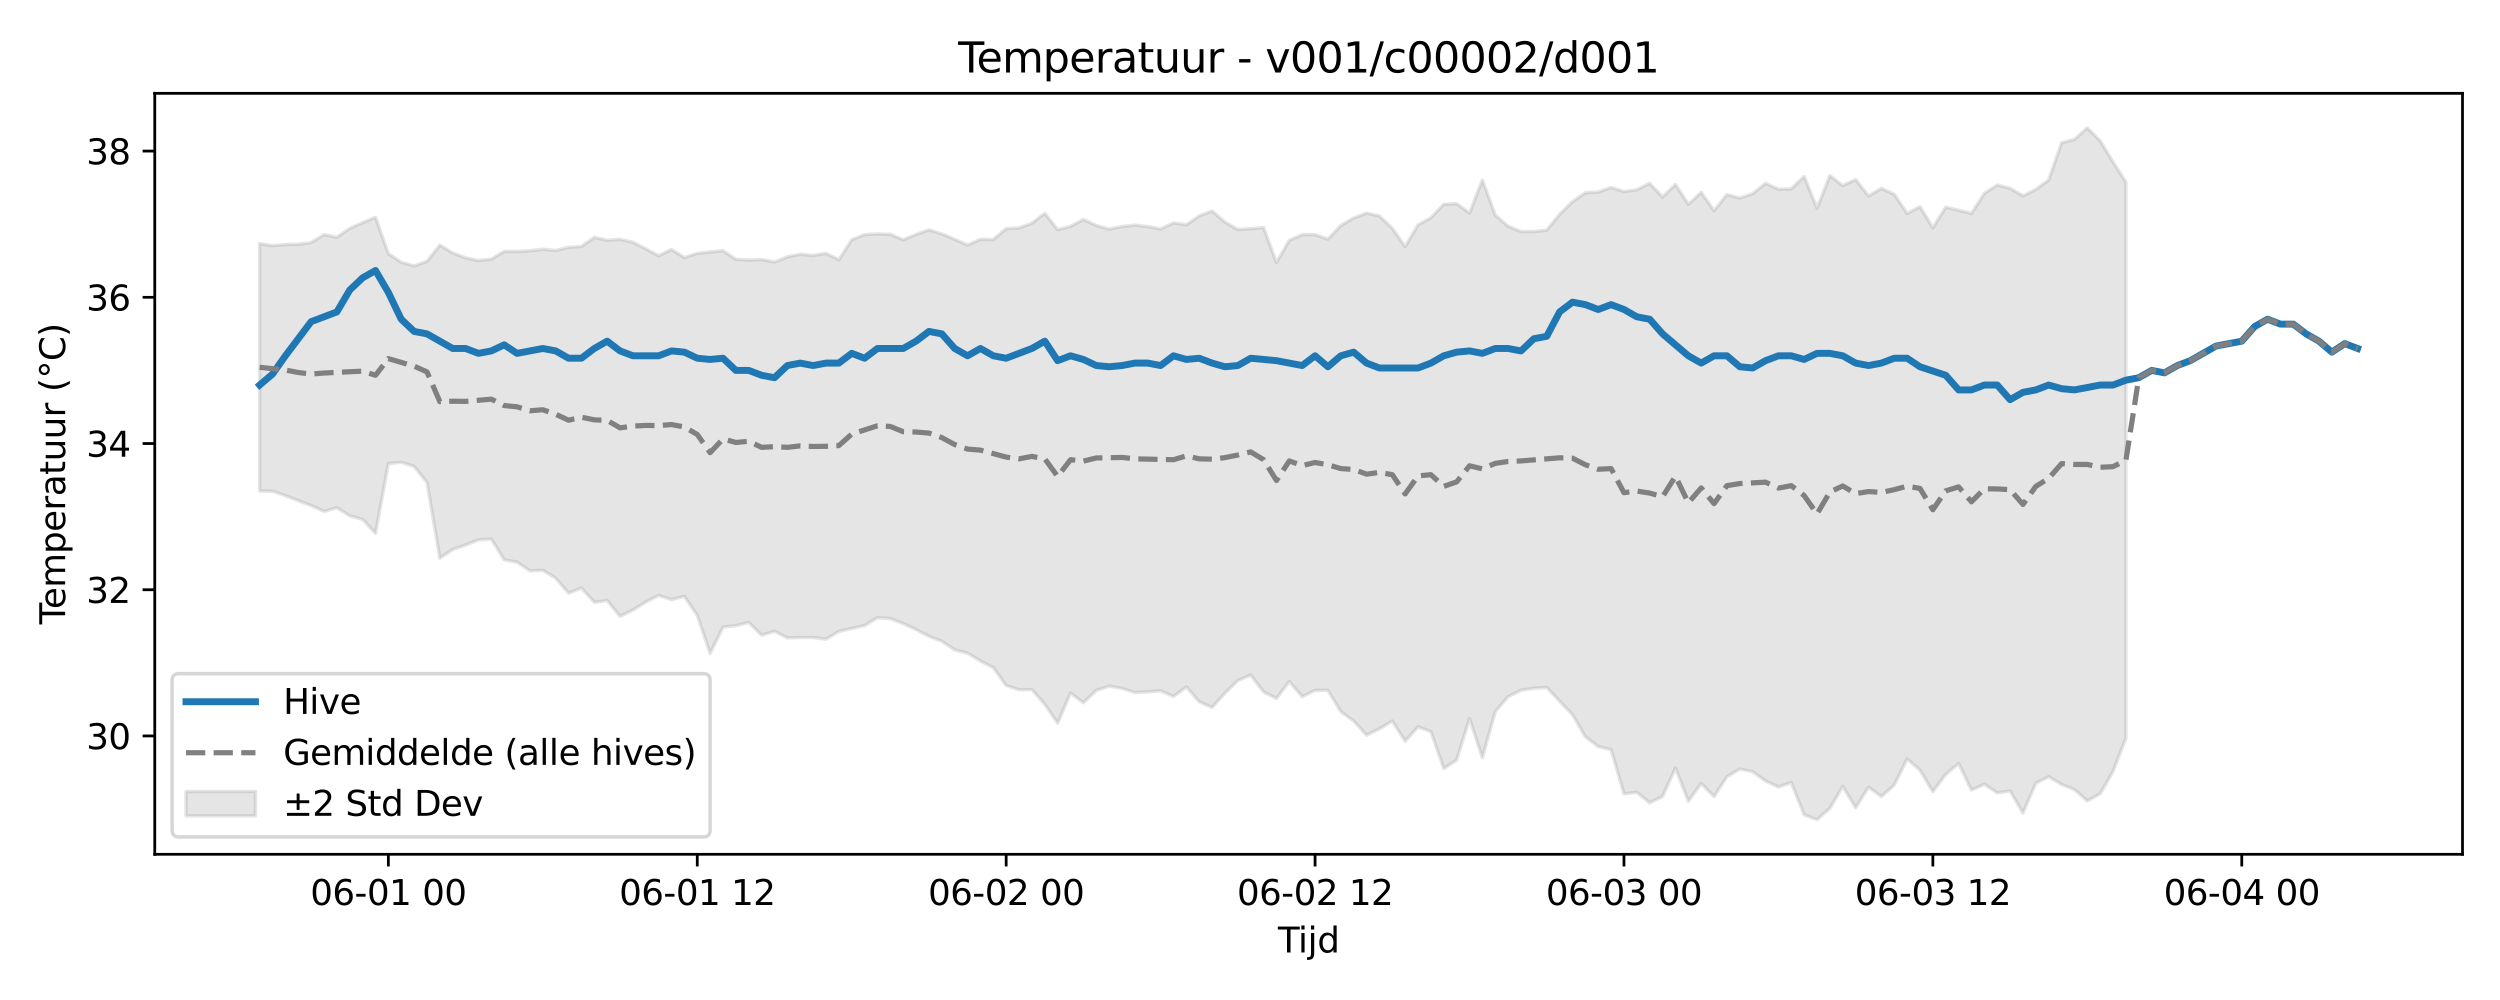 <?xml version="1.0" encoding="utf-8" standalone="no"?>
<!DOCTYPE svg PUBLIC "-//W3C//DTD SVG 1.1//EN"
  "http://www.w3.org/Graphics/SVG/1.1/DTD/svg11.dtd">
<svg xmlns:xlink="http://www.w3.org/1999/xlink" width="720pt" height="288pt" viewBox="0 0 720 288" xmlns="http://www.w3.org/2000/svg" version="1.1">
 <defs>
  <style type="text/css">*{stroke-linejoin: round; stroke-linecap: butt}</style>
 </defs>
 <g id="figure_1">
  <g id="patch_1">
   <path d="M 0 288 
L 720 288 
L 720 0 
L 0 0 
z
" style="fill: #ffffff"/>
  </g>
  <g id="axes_1">
   <g id="patch_2">
    <path d="M 44.57 246.04 
L 709.2 246.04 
L 709.2 26.88 
L 44.57 26.88 
z
" style="fill: #ffffff"/>
   </g>
   <g id="FillBetweenPolyCollection_1">
    <defs>
     <path id="m79455adf08" d="M 74.78 -217.861 
L 74.78 -146.586 
L 78.487 -146.506 
L 82.194 -145.256 
L 85.901 -143.791 
L 89.608 -142.393 
L 93.314 -140.693 
L 97.021 -141.765 
L 100.728 -139.427 
L 104.435 -138.385 
L 108.142 -134.418 
L 111.848 -154.485 
L 115.555 -154.844 
L 119.262 -153.688 
L 122.969 -149.052 
L 126.676 -127.235 
L 130.383 -129.736 
L 134.089 -131.037 
L 137.796 -132.525 
L 141.503 -132.724 
L 145.21 -126.791 
L 148.917 -126.09 
L 152.623 -123.597 
L 156.33 -123.759 
L 160.037 -121.509 
L 163.744 -117.191 
L 167.451 -118.647 
L 171.157 -114.539 
L 174.864 -115.049 
L 178.571 -110.493 
L 182.278 -112.307 
L 185.985 -114.617 
L 189.691 -116.52 
L 193.398 -115.302 
L 197.105 -116.248 
L 200.812 -110.716 
L 204.519 -99.837 
L 208.225 -107.392 
L 211.932 -107.809 
L 215.639 -108.741 
L 219.346 -105.06 
L 223.053 -106.185 
L 226.759 -104.305 
L 230.466 -104.393 
L 234.173 -104.398 
L 237.88 -103.907 
L 241.587 -106.137 
L 245.293 -107.022 
L 249 -107.837 
L 252.707 -110.118 
L 256.414 -109.844 
L 260.121 -108.421 
L 263.827 -106.685 
L 267.534 -104.74 
L 271.241 -103.312 
L 274.948 -100.838 
L 278.655 -99.898 
L 282.361 -97.635 
L 286.068 -95.716 
L 289.775 -90.567 
L 293.482 -89.352 
L 297.189 -89.395 
L 300.896 -85.158 
L 304.602 -79.732 
L 308.309 -88.399 
L 312.016 -85.613 
L 315.723 -89.138 
L 319.43 -90.386 
L 323.136 -89.753 
L 326.843 -88.537 
L 330.55 -88.749 
L 334.257 -89.056 
L 337.964 -87.4 
L 341.67 -90.158 
L 345.377 -85.887 
L 349.084 -84.267 
L 352.791 -88.381 
L 356.498 -92.003 
L 360.204 -93.577 
L 363.911 -88.734 
L 367.618 -86.862 
L 371.325 -91.732 
L 375.032 -87.363 
L 378.738 -89.165 
L 382.445 -89.182 
L 386.152 -83.042 
L 389.859 -80.37 
L 393.566 -76.275 
L 397.272 -78.091 
L 400.979 -80.353 
L 404.686 -74.547 
L 408.393 -78.642 
L 412.1 -77.302 
L 415.806 -66.663 
L 419.513 -69.091 
L 423.22 -81.058 
L 426.927 -69.771 
L 430.634 -83.039 
L 434.34 -87.362 
L 438.047 -89.193 
L 441.754 -89.796 
L 445.461 -89.992 
L 449.168 -86.048 
L 452.874 -82.191 
L 456.581 -75.816 
L 460.288 -73.009 
L 463.995 -72.095 
L 467.702 -59.394 
L 471.409 -59.806 
L 475.115 -56.794 
L 478.822 -58.639 
L 482.529 -66.797 
L 486.236 -57.231 
L 489.943 -62.355 
L 493.649 -58.584 
L 497.356 -64.3 
L 501.063 -66.512 
L 504.77 -65.752 
L 508.477 -63.07 
L 512.183 -61.364 
L 515.89 -62.637 
L 519.597 -53.349 
L 523.304 -51.922 
L 527.011 -55.239 
L 530.717 -61.52 
L 534.424 -55.369 
L 538.131 -61.302 
L 541.838 -58.61 
L 545.545 -61.911 
L 549.251 -69.432 
L 552.958 -66.198 
L 556.665 -59.991 
L 560.372 -64.947 
L 564.079 -68.114 
L 567.785 -60.443 
L 571.492 -62.145 
L 575.199 -59.657 
L 578.906 -60.19 
L 582.613 -53.849 
L 586.319 -62.432 
L 590.026 -64.313 
L 593.733 -62.079 
L 597.44 -60.629 
L 601.147 -57.326 
L 604.853 -59.413 
L 608.56 -65.836 
L 612.267 -75.421 
L 612.267 -235.52 
L 612.267 -235.52 
L 608.56 -241.361 
L 604.853 -247.433 
L 601.147 -251.158 
L 597.44 -247.855 
L 593.733 -246.872 
L 590.026 -236.166 
L 586.319 -233.436 
L 582.613 -231.59 
L 578.906 -233.772 
L 575.199 -234.706 
L 571.492 -232.319 
L 567.785 -226.517 
L 564.079 -227.452 
L 560.372 -228.314 
L 556.665 -222.407 
L 552.958 -228.466 
L 549.251 -226.535 
L 545.545 -232.051 
L 541.838 -233.748 
L 538.131 -231.558 
L 534.424 -236.287 
L 530.717 -234.548 
L 527.011 -237.42 
L 523.304 -228.02 
L 519.597 -237.204 
L 515.89 -233.632 
L 512.183 -233.5 
L 508.477 -235.204 
L 504.77 -232.221 
L 501.063 -230.959 
L 497.356 -231.968 
L 493.649 -227.323 
L 489.943 -232.609 
L 486.236 -229.145 
L 482.529 -234.886 
L 478.822 -231.246 
L 475.115 -235.196 
L 471.409 -233.354 
L 467.702 -232.83 
L 463.995 -233.999 
L 460.288 -232.684 
L 456.581 -232.484 
L 452.874 -229.919 
L 449.168 -226.262 
L 445.461 -221.717 
L 441.754 -221.311 
L 438.047 -221.313 
L 434.34 -222.843 
L 430.634 -226.063 
L 426.927 -236.162 
L 423.22 -226.64 
L 419.513 -229.333 
L 415.806 -229.187 
L 412.1 -225.283 
L 408.393 -223.241 
L 404.686 -216.975 
L 400.979 -222.232 
L 397.272 -225.797 
L 393.566 -226.611 
L 389.859 -225.222 
L 386.152 -223.052 
L 382.445 -219.118 
L 378.738 -220.438 
L 375.032 -220.436 
L 371.325 -218.774 
L 367.618 -212.38 
L 363.911 -222.473 
L 360.204 -222.142 
L 356.498 -221.911 
L 352.791 -224.029 
L 349.084 -227.241 
L 345.377 -225.822 
L 341.67 -223.256 
L 337.964 -223.808 
L 334.257 -222.051 
L 330.55 -222.759 
L 326.843 -223.172 
L 323.136 -222.758 
L 319.43 -222.024 
L 315.723 -223.072 
L 312.016 -224.793 
L 308.309 -222.809 
L 304.602 -221.85 
L 300.896 -226.551 
L 297.189 -223.717 
L 293.482 -222.357 
L 289.775 -222.144 
L 286.068 -219.001 
L 282.361 -219.087 
L 278.655 -217.426 
L 274.948 -219.092 
L 271.241 -220.629 
L 267.534 -221.808 
L 263.827 -220.465 
L 260.121 -218.929 
L 256.414 -220.514 
L 252.707 -220.641 
L 249 -220.416 
L 245.293 -218.924 
L 241.587 -213.192 
L 237.88 -215.02 
L 234.173 -214.43 
L 230.466 -214.785 
L 226.759 -214.022 
L 223.053 -212.542 
L 219.346 -213.267 
L 215.639 -213.095 
L 211.932 -213.324 
L 208.225 -215.797 
L 204.519 -215.431 
L 200.812 -215.03 
L 197.105 -213.809 
L 193.398 -216.159 
L 189.691 -214.339 
L 185.985 -216.342 
L 182.278 -218.252 
L 178.571 -219.063 
L 174.864 -218.818 
L 171.157 -219.629 
L 167.451 -217.025 
L 163.744 -216.776 
L 160.037 -215.867 
L 156.33 -216.224 
L 152.623 -215.784 
L 148.917 -215.598 
L 145.21 -215.599 
L 141.503 -213.376 
L 137.796 -212.973 
L 134.089 -213.759 
L 130.383 -215.16 
L 126.676 -217.394 
L 122.969 -212.749 
L 119.262 -211.412 
L 115.555 -212.478 
L 111.848 -214.943 
L 108.142 -225.417 
L 104.435 -223.857 
L 100.728 -222.213 
L 97.021 -219.674 
L 93.314 -220.446 
L 89.608 -218.145 
L 85.901 -217.649 
L 82.194 -217.587 
L 78.487 -217.24 
L 74.78 -217.861 
z
" style="stroke: #808080; stroke-opacity: 0.2"/>
    </defs>
    <g clip-path="url(#pffbf0f9eb1)">
     <use xlink:href="#m79455adf08" x="0" y="288" style="fill: #808080; fill-opacity: 0.2; stroke: #808080; stroke-opacity: 0.2"/>
    </g>
   </g>
   <g id="matplotlib.axis_1">
    <g id="xtick_1">
     <g id="line2d_1">
      <defs>
       <path id="m094082560d" d="M 0 0 
L 0 3.5 
" style="stroke: #000000; stroke-width: 0.8"/>
      </defs>
      <g>
       <use xlink:href="#m094082560d" x="111.848" y="246.04" style="stroke: #000000; stroke-width: 0.8"/>
      </g>
     </g>
     <g id="text_1">
      <!-- 06-01 00 -->
      <g transform="translate(89.368 260.638) scale(0.1 -0.1)">
       <defs>
        <path id="DejaVuSans-30" d="M 2034 4250 
Q 1547 4250 1301 3770 
Q 1056 3291 1056 2328 
Q 1056 1369 1301 889 
Q 1547 409 2034 409 
Q 2525 409 2770 889 
Q 3016 1369 3016 2328 
Q 3016 3291 2770 3770 
Q 2525 4250 2034 4250 
z
M 2034 4750 
Q 2819 4750 3233 4129 
Q 3647 3509 3647 2328 
Q 3647 1150 3233 529 
Q 2819 -91 2034 -91 
Q 1250 -91 836 529 
Q 422 1150 422 2328 
Q 422 3509 836 4129 
Q 1250 4750 2034 4750 
z
" transform="scale(0.016)"/>
        <path id="DejaVuSans-36" d="M 2113 2584 
Q 1688 2584 1439 2293 
Q 1191 2003 1191 1497 
Q 1191 994 1439 701 
Q 1688 409 2113 409 
Q 2538 409 2786 701 
Q 3034 994 3034 1497 
Q 3034 2003 2786 2293 
Q 2538 2584 2113 2584 
z
M 3366 4563 
L 3366 3988 
Q 3128 4100 2886 4159 
Q 2644 4219 2406 4219 
Q 1781 4219 1451 3797 
Q 1122 3375 1075 2522 
Q 1259 2794 1537 2939 
Q 1816 3084 2150 3084 
Q 2853 3084 3261 2657 
Q 3669 2231 3669 1497 
Q 3669 778 3244 343 
Q 2819 -91 2113 -91 
Q 1303 -91 875 529 
Q 447 1150 447 2328 
Q 447 3434 972 4092 
Q 1497 4750 2381 4750 
Q 2619 4750 2861 4703 
Q 3103 4656 3366 4563 
z
" transform="scale(0.016)"/>
        <path id="DejaVuSans-2d" d="M 313 2009 
L 1997 2009 
L 1997 1497 
L 313 1497 
L 313 2009 
z
" transform="scale(0.016)"/>
        <path id="DejaVuSans-31" d="M 794 531 
L 1825 531 
L 1825 4091 
L 703 3866 
L 703 4441 
L 1819 4666 
L 2450 4666 
L 2450 531 
L 3481 531 
L 3481 0 
L 794 0 
L 794 531 
z
" transform="scale(0.016)"/>
        <path id="DejaVuSans-20" transform="scale(0.016)"/>
       </defs>
       <use xlink:href="#DejaVuSans-30"/>
       <use xlink:href="#DejaVuSans-36" transform="translate(63.623 0)"/>
       <use xlink:href="#DejaVuSans-2d" transform="translate(127.246 0)"/>
       <use xlink:href="#DejaVuSans-30" transform="translate(163.33 0)"/>
       <use xlink:href="#DejaVuSans-31" transform="translate(226.953 0)"/>
       <use xlink:href="#DejaVuSans-20" transform="translate(290.576 0)"/>
       <use xlink:href="#DejaVuSans-30" transform="translate(322.363 0)"/>
       <use xlink:href="#DejaVuSans-30" transform="translate(385.986 0)"/>
      </g>
     </g>
    </g>
    <g id="xtick_2">
     <g id="line2d_2">
      <g>
       <use xlink:href="#m094082560d" x="200.812" y="246.04" style="stroke: #000000; stroke-width: 0.8"/>
      </g>
     </g>
     <g id="text_2">
      <!-- 06-01 12 -->
      <g transform="translate(178.331 260.638) scale(0.1 -0.1)">
       <defs>
        <path id="DejaVuSans-32" d="M 1228 531 
L 3431 531 
L 3431 0 
L 469 0 
L 469 531 
Q 828 903 1448 1529 
Q 2069 2156 2228 2338 
Q 2531 2678 2651 2914 
Q 2772 3150 2772 3378 
Q 2772 3750 2511 3984 
Q 2250 4219 1831 4219 
Q 1534 4219 1204 4116 
Q 875 4013 500 3803 
L 500 4441 
Q 881 4594 1212 4672 
Q 1544 4750 1819 4750 
Q 2544 4750 2975 4387 
Q 3406 4025 3406 3419 
Q 3406 3131 3298 2873 
Q 3191 2616 2906 2266 
Q 2828 2175 2409 1742 
Q 1991 1309 1228 531 
z
" transform="scale(0.016)"/>
       </defs>
       <use xlink:href="#DejaVuSans-30"/>
       <use xlink:href="#DejaVuSans-36" transform="translate(63.623 0)"/>
       <use xlink:href="#DejaVuSans-2d" transform="translate(127.246 0)"/>
       <use xlink:href="#DejaVuSans-30" transform="translate(163.33 0)"/>
       <use xlink:href="#DejaVuSans-31" transform="translate(226.953 0)"/>
       <use xlink:href="#DejaVuSans-20" transform="translate(290.576 0)"/>
       <use xlink:href="#DejaVuSans-31" transform="translate(322.363 0)"/>
       <use xlink:href="#DejaVuSans-32" transform="translate(385.986 0)"/>
      </g>
     </g>
    </g>
    <g id="xtick_3">
     <g id="line2d_3">
      <g>
       <use xlink:href="#m094082560d" x="289.775" y="246.04" style="stroke: #000000; stroke-width: 0.8"/>
      </g>
     </g>
     <g id="text_3">
      <!-- 06-02 00 -->
      <g transform="translate(267.295 260.638) scale(0.1 -0.1)">
       <use xlink:href="#DejaVuSans-30"/>
       <use xlink:href="#DejaVuSans-36" transform="translate(63.623 0)"/>
       <use xlink:href="#DejaVuSans-2d" transform="translate(127.246 0)"/>
       <use xlink:href="#DejaVuSans-30" transform="translate(163.33 0)"/>
       <use xlink:href="#DejaVuSans-32" transform="translate(226.953 0)"/>
       <use xlink:href="#DejaVuSans-20" transform="translate(290.576 0)"/>
       <use xlink:href="#DejaVuSans-30" transform="translate(322.363 0)"/>
       <use xlink:href="#DejaVuSans-30" transform="translate(385.986 0)"/>
      </g>
     </g>
    </g>
    <g id="xtick_4">
     <g id="line2d_4">
      <g>
       <use xlink:href="#m094082560d" x="378.738" y="246.04" style="stroke: #000000; stroke-width: 0.8"/>
      </g>
     </g>
     <g id="text_4">
      <!-- 06-02 12 -->
      <g transform="translate(356.258 260.638) scale(0.1 -0.1)">
       <use xlink:href="#DejaVuSans-30"/>
       <use xlink:href="#DejaVuSans-36" transform="translate(63.623 0)"/>
       <use xlink:href="#DejaVuSans-2d" transform="translate(127.246 0)"/>
       <use xlink:href="#DejaVuSans-30" transform="translate(163.33 0)"/>
       <use xlink:href="#DejaVuSans-32" transform="translate(226.953 0)"/>
       <use xlink:href="#DejaVuSans-20" transform="translate(290.576 0)"/>
       <use xlink:href="#DejaVuSans-31" transform="translate(322.363 0)"/>
       <use xlink:href="#DejaVuSans-32" transform="translate(385.986 0)"/>
      </g>
     </g>
    </g>
    <g id="xtick_5">
     <g id="line2d_5">
      <g>
       <use xlink:href="#m094082560d" x="467.702" y="246.04" style="stroke: #000000; stroke-width: 0.8"/>
      </g>
     </g>
     <g id="text_5">
      <!-- 06-03 00 -->
      <g transform="translate(445.221 260.638) scale(0.1 -0.1)">
       <defs>
        <path id="DejaVuSans-33" d="M 2597 2516 
Q 3050 2419 3304 2112 
Q 3559 1806 3559 1356 
Q 3559 666 3084 287 
Q 2609 -91 1734 -91 
Q 1441 -91 1130 -33 
Q 819 25 488 141 
L 488 750 
Q 750 597 1062 519 
Q 1375 441 1716 441 
Q 2309 441 2620 675 
Q 2931 909 2931 1356 
Q 2931 1769 2642 2001 
Q 2353 2234 1838 2234 
L 1294 2234 
L 1294 2753 
L 1863 2753 
Q 2328 2753 2575 2939 
Q 2822 3125 2822 3475 
Q 2822 3834 2567 4026 
Q 2313 4219 1838 4219 
Q 1578 4219 1281 4162 
Q 984 4106 628 3988 
L 628 4550 
Q 988 4650 1302 4700 
Q 1616 4750 1894 4750 
Q 2613 4750 3031 4423 
Q 3450 4097 3450 3541 
Q 3450 3153 3228 2886 
Q 3006 2619 2597 2516 
z
" transform="scale(0.016)"/>
       </defs>
       <use xlink:href="#DejaVuSans-30"/>
       <use xlink:href="#DejaVuSans-36" transform="translate(63.623 0)"/>
       <use xlink:href="#DejaVuSans-2d" transform="translate(127.246 0)"/>
       <use xlink:href="#DejaVuSans-30" transform="translate(163.33 0)"/>
       <use xlink:href="#DejaVuSans-33" transform="translate(226.953 0)"/>
       <use xlink:href="#DejaVuSans-20" transform="translate(290.576 0)"/>
       <use xlink:href="#DejaVuSans-30" transform="translate(322.363 0)"/>
       <use xlink:href="#DejaVuSans-30" transform="translate(385.986 0)"/>
      </g>
     </g>
    </g>
    <g id="xtick_6">
     <g id="line2d_6">
      <g>
       <use xlink:href="#m094082560d" x="556.665" y="246.04" style="stroke: #000000; stroke-width: 0.8"/>
      </g>
     </g>
     <g id="text_6">
      <!-- 06-03 12 -->
      <g transform="translate(534.185 260.638) scale(0.1 -0.1)">
       <use xlink:href="#DejaVuSans-30"/>
       <use xlink:href="#DejaVuSans-36" transform="translate(63.623 0)"/>
       <use xlink:href="#DejaVuSans-2d" transform="translate(127.246 0)"/>
       <use xlink:href="#DejaVuSans-30" transform="translate(163.33 0)"/>
       <use xlink:href="#DejaVuSans-33" transform="translate(226.953 0)"/>
       <use xlink:href="#DejaVuSans-20" transform="translate(290.576 0)"/>
       <use xlink:href="#DejaVuSans-31" transform="translate(322.363 0)"/>
       <use xlink:href="#DejaVuSans-32" transform="translate(385.986 0)"/>
      </g>
     </g>
    </g>
    <g id="xtick_7">
     <g id="line2d_7">
      <g>
       <use xlink:href="#m094082560d" x="645.628" y="246.04" style="stroke: #000000; stroke-width: 0.8"/>
      </g>
     </g>
     <g id="text_7">
      <!-- 06-04 00 -->
      <g transform="translate(623.148 260.638) scale(0.1 -0.1)">
       <defs>
        <path id="DejaVuSans-34" d="M 2419 4116 
L 825 1625 
L 2419 1625 
L 2419 4116 
z
M 2253 4666 
L 3047 4666 
L 3047 1625 
L 3713 1625 
L 3713 1100 
L 3047 1100 
L 3047 0 
L 2419 0 
L 2419 1100 
L 313 1100 
L 313 1709 
L 2253 4666 
z
" transform="scale(0.016)"/>
       </defs>
       <use xlink:href="#DejaVuSans-30"/>
       <use xlink:href="#DejaVuSans-36" transform="translate(63.623 0)"/>
       <use xlink:href="#DejaVuSans-2d" transform="translate(127.246 0)"/>
       <use xlink:href="#DejaVuSans-30" transform="translate(163.33 0)"/>
       <use xlink:href="#DejaVuSans-34" transform="translate(226.953 0)"/>
       <use xlink:href="#DejaVuSans-20" transform="translate(290.576 0)"/>
       <use xlink:href="#DejaVuSans-30" transform="translate(322.363 0)"/>
       <use xlink:href="#DejaVuSans-30" transform="translate(385.986 0)"/>
      </g>
     </g>
    </g>
    <g id="text_8">
     <!-- Tijd -->
     <g transform="translate(368.035 274.317) scale(0.1 -0.1)">
      <defs>
       <path id="DejaVuSans-54" d="M -19 4666 
L 3928 4666 
L 3928 4134 
L 2272 4134 
L 2272 0 
L 1638 0 
L 1638 4134 
L -19 4134 
L -19 4666 
z
" transform="scale(0.016)"/>
       <path id="DejaVuSans-69" d="M 603 3500 
L 1178 3500 
L 1178 0 
L 603 0 
L 603 3500 
z
M 603 4863 
L 1178 4863 
L 1178 4134 
L 603 4134 
L 603 4863 
z
" transform="scale(0.016)"/>
       <path id="DejaVuSans-6a" d="M 603 3500 
L 1178 3500 
L 1178 -63 
Q 1178 -731 923 -1031 
Q 669 -1331 103 -1331 
L -116 -1331 
L -116 -844 
L 38 -844 
Q 366 -844 484 -692 
Q 603 -541 603 -63 
L 603 3500 
z
M 603 4863 
L 1178 4863 
L 1178 4134 
L 603 4134 
L 603 4863 
z
" transform="scale(0.016)"/>
       <path id="DejaVuSans-64" d="M 2906 2969 
L 2906 4863 
L 3481 4863 
L 3481 0 
L 2906 0 
L 2906 525 
Q 2725 213 2448 61 
Q 2172 -91 1784 -91 
Q 1150 -91 751 415 
Q 353 922 353 1747 
Q 353 2572 751 3078 
Q 1150 3584 1784 3584 
Q 2172 3584 2448 3432 
Q 2725 3281 2906 2969 
z
M 947 1747 
Q 947 1113 1208 752 
Q 1469 391 1925 391 
Q 2381 391 2643 752 
Q 2906 1113 2906 1747 
Q 2906 2381 2643 2742 
Q 2381 3103 1925 3103 
Q 1469 3103 1208 2742 
Q 947 2381 947 1747 
z
" transform="scale(0.016)"/>
      </defs>
      <use xlink:href="#DejaVuSans-54"/>
      <use xlink:href="#DejaVuSans-69" transform="translate(57.959 0)"/>
      <use xlink:href="#DejaVuSans-6a" transform="translate(85.742 0)"/>
      <use xlink:href="#DejaVuSans-64" transform="translate(113.525 0)"/>
     </g>
    </g>
   </g>
   <g id="matplotlib.axis_2">
    <g id="ytick_1">
     <g id="line2d_8">
      <defs>
       <path id="m79b91e3e96" d="M 0 0 
L -3.5 0 
" style="stroke: #000000; stroke-width: 0.8"/>
      </defs>
      <g>
       <use xlink:href="#m79b91e3e96" x="44.57" y="211.956" style="stroke: #000000; stroke-width: 0.8"/>
      </g>
     </g>
     <g id="text_9">
      <!-- 30 -->
      <g transform="translate(24.845 215.755) scale(0.1 -0.1)">
       <use xlink:href="#DejaVuSans-33"/>
       <use xlink:href="#DejaVuSans-30" transform="translate(63.623 0)"/>
      </g>
     </g>
    </g>
    <g id="ytick_2">
     <g id="line2d_9">
      <g>
       <use xlink:href="#m79b91e3e96" x="44.57" y="169.845" style="stroke: #000000; stroke-width: 0.8"/>
      </g>
     </g>
     <g id="text_10">
      <!-- 32 -->
      <g transform="translate(24.845 173.644) scale(0.1 -0.1)">
       <use xlink:href="#DejaVuSans-33"/>
       <use xlink:href="#DejaVuSans-32" transform="translate(63.623 0)"/>
      </g>
     </g>
    </g>
    <g id="ytick_3">
     <g id="line2d_10">
      <g>
       <use xlink:href="#m79b91e3e96" x="44.57" y="127.734" style="stroke: #000000; stroke-width: 0.8"/>
      </g>
     </g>
     <g id="text_11">
      <!-- 34 -->
      <g transform="translate(24.845 131.533) scale(0.1 -0.1)">
       <use xlink:href="#DejaVuSans-33"/>
       <use xlink:href="#DejaVuSans-34" transform="translate(63.623 0)"/>
      </g>
     </g>
    </g>
    <g id="ytick_4">
     <g id="line2d_11">
      <g>
       <use xlink:href="#m79b91e3e96" x="44.57" y="85.623" style="stroke: #000000; stroke-width: 0.8"/>
      </g>
     </g>
     <g id="text_12">
      <!-- 36 -->
      <g transform="translate(24.845 89.422) scale(0.1 -0.1)">
       <use xlink:href="#DejaVuSans-33"/>
       <use xlink:href="#DejaVuSans-36" transform="translate(63.623 0)"/>
      </g>
     </g>
    </g>
    <g id="ytick_5">
     <g id="line2d_12">
      <g>
       <use xlink:href="#m79b91e3e96" x="44.57" y="43.512" style="stroke: #000000; stroke-width: 0.8"/>
      </g>
     </g>
     <g id="text_13">
      <!-- 38 -->
      <g transform="translate(24.845 47.312) scale(0.1 -0.1)">
       <defs>
        <path id="DejaVuSans-38" d="M 2034 2216 
Q 1584 2216 1326 1975 
Q 1069 1734 1069 1313 
Q 1069 891 1326 650 
Q 1584 409 2034 409 
Q 2484 409 2743 651 
Q 3003 894 3003 1313 
Q 3003 1734 2745 1975 
Q 2488 2216 2034 2216 
z
M 1403 2484 
Q 997 2584 770 2862 
Q 544 3141 544 3541 
Q 544 4100 942 4425 
Q 1341 4750 2034 4750 
Q 2731 4750 3128 4425 
Q 3525 4100 3525 3541 
Q 3525 3141 3298 2862 
Q 3072 2584 2669 2484 
Q 3125 2378 3379 2068 
Q 3634 1759 3634 1313 
Q 3634 634 3220 271 
Q 2806 -91 2034 -91 
Q 1263 -91 848 271 
Q 434 634 434 1313 
Q 434 1759 690 2068 
Q 947 2378 1403 2484 
z
M 1172 3481 
Q 1172 3119 1398 2916 
Q 1625 2713 2034 2713 
Q 2441 2713 2670 2916 
Q 2900 3119 2900 3481 
Q 2900 3844 2670 4047 
Q 2441 4250 2034 4250 
Q 1625 4250 1398 4047 
Q 1172 3844 1172 3481 
z
" transform="scale(0.016)"/>
       </defs>
       <use xlink:href="#DejaVuSans-33"/>
       <use xlink:href="#DejaVuSans-38" transform="translate(63.623 0)"/>
      </g>
     </g>
    </g>
    <g id="text_14">
     <!-- Temperatuur (°C) -->
     <g transform="translate(18.765 179.816) rotate(-90) scale(0.1 -0.1)">
      <defs>
       <path id="DejaVuSans-65" d="M 3597 1894 
L 3597 1613 
L 953 1613 
Q 991 1019 1311 708 
Q 1631 397 2203 397 
Q 2534 397 2845 478 
Q 3156 559 3463 722 
L 3463 178 
Q 3153 47 2828 -22 
Q 2503 -91 2169 -91 
Q 1331 -91 842 396 
Q 353 884 353 1716 
Q 353 2575 817 3079 
Q 1281 3584 2069 3584 
Q 2775 3584 3186 3129 
Q 3597 2675 3597 1894 
z
M 3022 2063 
Q 3016 2534 2758 2815 
Q 2500 3097 2075 3097 
Q 1594 3097 1305 2825 
Q 1016 2553 972 2059 
L 3022 2063 
z
" transform="scale(0.016)"/>
       <path id="DejaVuSans-6d" d="M 3328 2828 
Q 3544 3216 3844 3400 
Q 4144 3584 4550 3584 
Q 5097 3584 5394 3201 
Q 5691 2819 5691 2113 
L 5691 0 
L 5113 0 
L 5113 2094 
Q 5113 2597 4934 2840 
Q 4756 3084 4391 3084 
Q 3944 3084 3684 2787 
Q 3425 2491 3425 1978 
L 3425 0 
L 2847 0 
L 2847 2094 
Q 2847 2600 2669 2842 
Q 2491 3084 2119 3084 
Q 1678 3084 1418 2786 
Q 1159 2488 1159 1978 
L 1159 0 
L 581 0 
L 581 3500 
L 1159 3500 
L 1159 2956 
Q 1356 3278 1631 3431 
Q 1906 3584 2284 3584 
Q 2666 3584 2933 3390 
Q 3200 3197 3328 2828 
z
" transform="scale(0.016)"/>
       <path id="DejaVuSans-70" d="M 1159 525 
L 1159 -1331 
L 581 -1331 
L 581 3500 
L 1159 3500 
L 1159 2969 
Q 1341 3281 1617 3432 
Q 1894 3584 2278 3584 
Q 2916 3584 3314 3078 
Q 3713 2572 3713 1747 
Q 3713 922 3314 415 
Q 2916 -91 2278 -91 
Q 1894 -91 1617 61 
Q 1341 213 1159 525 
z
M 3116 1747 
Q 3116 2381 2855 2742 
Q 2594 3103 2138 3103 
Q 1681 3103 1420 2742 
Q 1159 2381 1159 1747 
Q 1159 1113 1420 752 
Q 1681 391 2138 391 
Q 2594 391 2855 752 
Q 3116 1113 3116 1747 
z
" transform="scale(0.016)"/>
       <path id="DejaVuSans-72" d="M 2631 2963 
Q 2534 3019 2420 3045 
Q 2306 3072 2169 3072 
Q 1681 3072 1420 2755 
Q 1159 2438 1159 1844 
L 1159 0 
L 581 0 
L 581 3500 
L 1159 3500 
L 1159 2956 
Q 1341 3275 1631 3429 
Q 1922 3584 2338 3584 
Q 2397 3584 2469 3576 
Q 2541 3569 2628 3553 
L 2631 2963 
z
" transform="scale(0.016)"/>
       <path id="DejaVuSans-61" d="M 2194 1759 
Q 1497 1759 1228 1600 
Q 959 1441 959 1056 
Q 959 750 1161 570 
Q 1363 391 1709 391 
Q 2188 391 2477 730 
Q 2766 1069 2766 1631 
L 2766 1759 
L 2194 1759 
z
M 3341 1997 
L 3341 0 
L 2766 0 
L 2766 531 
Q 2569 213 2275 61 
Q 1981 -91 1556 -91 
Q 1019 -91 701 211 
Q 384 513 384 1019 
Q 384 1609 779 1909 
Q 1175 2209 1959 2209 
L 2766 2209 
L 2766 2266 
Q 2766 2663 2505 2880 
Q 2244 3097 1772 3097 
Q 1472 3097 1187 3025 
Q 903 2953 641 2809 
L 641 3341 
Q 956 3463 1253 3523 
Q 1550 3584 1831 3584 
Q 2591 3584 2966 3190 
Q 3341 2797 3341 1997 
z
" transform="scale(0.016)"/>
       <path id="DejaVuSans-74" d="M 1172 4494 
L 1172 3500 
L 2356 3500 
L 2356 3053 
L 1172 3053 
L 1172 1153 
Q 1172 725 1289 603 
Q 1406 481 1766 481 
L 2356 481 
L 2356 0 
L 1766 0 
Q 1100 0 847 248 
Q 594 497 594 1153 
L 594 3053 
L 172 3053 
L 172 3500 
L 594 3500 
L 594 4494 
L 1172 4494 
z
" transform="scale(0.016)"/>
       <path id="DejaVuSans-75" d="M 544 1381 
L 544 3500 
L 1119 3500 
L 1119 1403 
Q 1119 906 1312 657 
Q 1506 409 1894 409 
Q 2359 409 2629 706 
Q 2900 1003 2900 1516 
L 2900 3500 
L 3475 3500 
L 3475 0 
L 2900 0 
L 2900 538 
Q 2691 219 2414 64 
Q 2138 -91 1772 -91 
Q 1169 -91 856 284 
Q 544 659 544 1381 
z
M 1991 3584 
L 1991 3584 
z
" transform="scale(0.016)"/>
       <path id="DejaVuSans-28" d="M 1984 4856 
Q 1566 4138 1362 3434 
Q 1159 2731 1159 2009 
Q 1159 1288 1364 580 
Q 1569 -128 1984 -844 
L 1484 -844 
Q 1016 -109 783 600 
Q 550 1309 550 2009 
Q 550 2706 781 3412 
Q 1013 4119 1484 4856 
L 1984 4856 
z
" transform="scale(0.016)"/>
       <path id="DejaVuSans-b0" d="M 1600 4347 
Q 1350 4347 1178 4173 
Q 1006 4000 1006 3750 
Q 1006 3503 1178 3333 
Q 1350 3163 1600 3163 
Q 1850 3163 2022 3333 
Q 2194 3503 2194 3750 
Q 2194 3997 2020 4172 
Q 1847 4347 1600 4347 
z
M 1600 4750 
Q 1800 4750 1984 4673 
Q 2169 4597 2303 4453 
Q 2447 4313 2519 4134 
Q 2591 3956 2591 3750 
Q 2591 3338 2302 3052 
Q 2013 2766 1594 2766 
Q 1172 2766 890 3047 
Q 609 3328 609 3750 
Q 609 4169 896 4459 
Q 1184 4750 1600 4750 
z
" transform="scale(0.016)"/>
       <path id="DejaVuSans-43" d="M 4122 4306 
L 4122 3641 
Q 3803 3938 3442 4084 
Q 3081 4231 2675 4231 
Q 1875 4231 1450 3742 
Q 1025 3253 1025 2328 
Q 1025 1406 1450 917 
Q 1875 428 2675 428 
Q 3081 428 3442 575 
Q 3803 722 4122 1019 
L 4122 359 
Q 3791 134 3420 21 
Q 3050 -91 2638 -91 
Q 1578 -91 968 557 
Q 359 1206 359 2328 
Q 359 3453 968 4101 
Q 1578 4750 2638 4750 
Q 3056 4750 3426 4639 
Q 3797 4528 4122 4306 
z
" transform="scale(0.016)"/>
       <path id="DejaVuSans-29" d="M 513 4856 
L 1013 4856 
Q 1481 4119 1714 3412 
Q 1947 2706 1947 2009 
Q 1947 1309 1714 600 
Q 1481 -109 1013 -844 
L 513 -844 
Q 928 -128 1133 580 
Q 1338 1288 1338 2009 
Q 1338 2731 1133 3434 
Q 928 4138 513 4856 
z
" transform="scale(0.016)"/>
      </defs>
      <use xlink:href="#DejaVuSans-54"/>
      <use xlink:href="#DejaVuSans-65" transform="translate(44.084 0)"/>
      <use xlink:href="#DejaVuSans-6d" transform="translate(105.607 0)"/>
      <use xlink:href="#DejaVuSans-70" transform="translate(203.02 0)"/>
      <use xlink:href="#DejaVuSans-65" transform="translate(266.496 0)"/>
      <use xlink:href="#DejaVuSans-72" transform="translate(328.02 0)"/>
      <use xlink:href="#DejaVuSans-61" transform="translate(369.133 0)"/>
      <use xlink:href="#DejaVuSans-74" transform="translate(430.412 0)"/>
      <use xlink:href="#DejaVuSans-75" transform="translate(469.621 0)"/>
      <use xlink:href="#DejaVuSans-75" transform="translate(533 0)"/>
      <use xlink:href="#DejaVuSans-72" transform="translate(596.379 0)"/>
      <use xlink:href="#DejaVuSans-20" transform="translate(637.492 0)"/>
      <use xlink:href="#DejaVuSans-28" transform="translate(669.279 0)"/>
      <use xlink:href="#DejaVuSans-b0" transform="translate(708.293 0)"/>
      <use xlink:href="#DejaVuSans-43" transform="translate(758.293 0)"/>
      <use xlink:href="#DejaVuSans-29" transform="translate(828.117 0)"/>
     </g>
    </g>
   </g>
   <g id="line2d_13">
    <path d="M 74.78 110.89 
L 78.487 107.731 
L 82.194 102.467 
L 89.608 92.642 
L 97.021 89.834 
L 100.728 83.518 
L 104.435 80.008 
L 108.142 77.903 
L 111.848 84.219 
L 115.555 91.94 
L 119.262 95.449 
L 122.969 96.151 
L 130.383 100.362 
L 134.089 100.362 
L 137.796 101.766 
L 141.503 101.064 
L 145.21 99.309 
L 148.917 101.766 
L 156.33 100.362 
L 160.037 101.064 
L 163.744 103.169 
L 167.451 103.169 
L 171.157 100.362 
L 174.864 98.256 
L 178.571 101.064 
L 182.278 102.467 
L 189.691 102.467 
L 193.398 101.064 
L 197.105 101.415 
L 200.812 103.169 
L 204.519 103.52 
L 208.225 103.169 
L 211.932 106.679 
L 215.639 106.679 
L 219.346 108.082 
L 223.053 108.784 
L 226.759 105.275 
L 230.466 104.573 
L 234.173 105.275 
L 237.88 104.573 
L 241.587 104.573 
L 245.293 101.766 
L 249 103.169 
L 252.707 100.362 
L 260.121 100.362 
L 263.827 98.256 
L 267.534 95.449 
L 271.241 96.151 
L 274.948 100.362 
L 278.655 102.467 
L 282.361 100.362 
L 286.068 102.467 
L 289.775 103.169 
L 297.189 100.362 
L 300.896 98.256 
L 304.602 103.871 
L 308.309 102.467 
L 312.016 103.52 
L 315.723 105.275 
L 319.43 105.626 
L 323.136 105.275 
L 326.843 104.573 
L 330.55 104.573 
L 334.257 105.275 
L 337.964 102.467 
L 341.67 103.52 
L 345.377 103.169 
L 349.084 104.573 
L 352.791 105.626 
L 356.498 105.275 
L 360.204 103.169 
L 367.618 103.871 
L 375.032 105.275 
L 378.738 102.467 
L 382.445 105.626 
L 386.152 102.467 
L 389.859 101.415 
L 393.566 104.573 
L 397.272 105.977 
L 408.393 105.977 
L 412.1 104.573 
L 415.806 102.467 
L 419.513 101.415 
L 423.22 101.064 
L 426.927 101.766 
L 430.634 100.362 
L 434.34 100.362 
L 438.047 101.064 
L 441.754 97.555 
L 445.461 96.853 
L 449.168 89.834 
L 452.874 87.027 
L 456.581 87.729 
L 460.288 89.132 
L 463.995 87.729 
L 467.702 89.132 
L 471.409 91.238 
L 475.115 91.94 
L 478.822 96.151 
L 486.236 102.467 
L 489.943 104.573 
L 493.649 102.467 
L 497.356 102.467 
L 501.063 105.626 
L 504.77 105.977 
L 508.477 103.871 
L 512.183 102.467 
L 515.89 102.467 
L 519.597 103.52 
L 523.304 101.766 
L 527.011 101.766 
L 530.717 102.467 
L 534.424 104.573 
L 538.131 105.275 
L 541.838 104.573 
L 545.545 103.169 
L 549.251 103.169 
L 552.958 105.626 
L 560.372 108.082 
L 564.079 112.293 
L 567.785 112.293 
L 571.492 110.89 
L 575.199 110.89 
L 578.906 115.101 
L 582.613 112.995 
L 586.319 112.293 
L 590.026 110.89 
L 593.733 111.942 
L 597.44 112.293 
L 604.853 110.89 
L 608.56 110.89 
L 612.267 109.486 
L 615.974 108.784 
L 619.681 106.679 
L 623.387 107.38 
L 627.094 105.275 
L 630.801 103.871 
L 638.215 99.66 
L 645.628 98.256 
L 649.335 94.045 
L 653.042 91.94 
L 656.749 93.343 
L 660.456 93.343 
L 664.162 96.151 
L 667.869 98.256 
L 671.576 101.415 
L 675.283 98.958 
L 678.99 100.362 
L 678.99 100.362 
" clip-path="url(#pffbf0f9eb1)" style="fill: none; stroke: #1f77b4; stroke-width: 2; stroke-linecap: square"/>
   </g>
   <g id="line2d_14">
    <path d="M 74.78 105.776 
L 82.194 106.578 
L 85.901 107.28 
L 89.608 107.731 
L 93.314 107.431 
L 104.435 106.879 
L 108.142 108.082 
L 111.848 103.286 
L 119.262 105.45 
L 122.969 107.1 
L 126.676 115.686 
L 130.383 115.552 
L 134.089 115.602 
L 141.503 114.95 
L 145.21 116.805 
L 148.917 117.156 
L 152.623 118.309 
L 156.33 118.008 
L 160.037 119.312 
L 163.744 121.016 
L 167.451 120.164 
L 171.157 120.916 
L 174.864 121.066 
L 178.571 123.222 
L 182.278 122.721 
L 185.985 122.52 
L 189.691 122.57 
L 193.398 122.27 
L 197.105 122.971 
L 200.812 125.127 
L 204.519 130.366 
L 208.225 126.405 
L 211.932 127.433 
L 215.639 127.082 
L 219.346 128.837 
L 223.053 128.636 
L 226.759 128.837 
L 230.466 128.411 
L 234.173 128.586 
L 237.88 128.536 
L 241.587 128.336 
L 245.293 125.027 
L 252.707 122.621 
L 256.414 122.821 
L 260.121 124.325 
L 263.827 124.425 
L 267.534 124.726 
L 271.241 126.029 
L 274.948 128.035 
L 278.655 129.338 
L 282.361 129.639 
L 289.775 131.644 
L 293.482 132.146 
L 297.189 131.444 
L 300.896 132.146 
L 304.602 137.209 
L 308.309 132.396 
L 312.016 132.797 
L 315.723 131.895 
L 323.136 131.745 
L 326.843 132.146 
L 337.964 132.396 
L 341.67 131.293 
L 345.377 132.146 
L 349.084 132.246 
L 352.791 131.795 
L 356.498 131.043 
L 360.204 130.14 
L 363.911 132.396 
L 367.618 138.379 
L 371.325 132.747 
L 375.032 134.101 
L 378.738 133.198 
L 382.445 133.85 
L 386.152 134.953 
L 389.859 135.204 
L 393.566 136.557 
L 397.272 136.056 
L 400.979 136.708 
L 404.686 142.239 
L 408.393 137.059 
L 412.1 136.708 
L 415.806 140.075 
L 419.513 138.788 
L 423.22 134.151 
L 426.927 135.033 
L 430.634 133.449 
L 434.34 132.898 
L 438.047 132.747 
L 449.168 131.845 
L 452.874 131.945 
L 456.581 133.85 
L 460.288 135.153 
L 463.995 134.953 
L 467.702 141.888 
L 471.409 141.42 
L 475.115 142.005 
L 478.822 143.058 
L 482.529 137.159 
L 486.236 144.812 
L 489.943 140.518 
L 493.649 145.046 
L 497.356 139.866 
L 501.063 139.264 
L 508.477 138.863 
L 512.183 140.568 
L 515.89 139.866 
L 519.597 142.723 
L 523.304 148.029 
L 527.011 141.671 
L 530.717 139.966 
L 534.424 142.172 
L 538.131 141.57 
L 541.838 141.821 
L 545.545 141.019 
L 549.251 140.016 
L 552.958 140.668 
L 556.665 146.801 
L 560.372 141.37 
L 564.079 140.217 
L 567.785 144.52 
L 571.492 140.768 
L 575.199 140.818 
L 578.906 141.019 
L 582.613 145.28 
L 586.319 140.066 
L 590.026 137.76 
L 593.733 133.524 
L 597.44 133.758 
L 601.147 133.758 
L 604.853 134.577 
L 608.56 134.402 
L 612.267 132.53 
L 615.974 108.784 
L 619.681 106.679 
L 623.387 107.38 
L 627.094 105.275 
L 630.801 103.871 
L 638.215 99.66 
L 645.628 98.256 
L 649.335 94.045 
L 653.042 91.94 
L 656.749 93.343 
L 660.456 93.343 
L 664.162 96.151 
L 667.869 98.256 
L 671.576 101.415 
L 675.283 98.958 
L 678.99 100.362 
L 678.99 100.362 
" clip-path="url(#pffbf0f9eb1)" style="fill: none; stroke-dasharray: 5.55,2.4; stroke-dashoffset: 0; stroke: #808080; stroke-width: 1.5"/>
   </g>
   <g id="patch_3">
    <path d="M 44.57 246.04 
L 44.57 26.88 
" style="fill: none; stroke: #000000; stroke-width: 0.8; stroke-linejoin: miter; stroke-linecap: square"/>
   </g>
   <g id="patch_4">
    <path d="M 709.2 246.04 
L 709.2 26.88 
" style="fill: none; stroke: #000000; stroke-width: 0.8; stroke-linejoin: miter; stroke-linecap: square"/>
   </g>
   <g id="patch_5">
    <path d="M 44.57 246.04 
L 709.2 246.04 
" style="fill: none; stroke: #000000; stroke-width: 0.8; stroke-linejoin: miter; stroke-linecap: square"/>
   </g>
   <g id="patch_6">
    <path d="M 44.57 26.88 
L 709.2 26.88 
" style="fill: none; stroke: #000000; stroke-width: 0.8; stroke-linejoin: miter; stroke-linecap: square"/>
   </g>
   <g id="text_15">
    <!-- Temperatuur - v001/c00002/d001 -->
    <g transform="translate(275.963 20.88) scale(0.12 -0.12)">
     <defs>
      <path id="DejaVuSans-76" d="M 191 3500 
L 800 3500 
L 1894 563 
L 2988 3500 
L 3597 3500 
L 2284 0 
L 1503 0 
L 191 3500 
z
" transform="scale(0.016)"/>
      <path id="DejaVuSans-2f" d="M 1625 4666 
L 2156 4666 
L 531 -594 
L 0 -594 
L 1625 4666 
z
" transform="scale(0.016)"/>
      <path id="DejaVuSans-63" d="M 3122 3366 
L 3122 2828 
Q 2878 2963 2633 3030 
Q 2388 3097 2138 3097 
Q 1578 3097 1268 2742 
Q 959 2388 959 1747 
Q 959 1106 1268 751 
Q 1578 397 2138 397 
Q 2388 397 2633 464 
Q 2878 531 3122 666 
L 3122 134 
Q 2881 22 2623 -34 
Q 2366 -91 2075 -91 
Q 1284 -91 818 406 
Q 353 903 353 1747 
Q 353 2603 823 3093 
Q 1294 3584 2113 3584 
Q 2378 3584 2631 3529 
Q 2884 3475 3122 3366 
z
" transform="scale(0.016)"/>
     </defs>
     <use xlink:href="#DejaVuSans-54"/>
     <use xlink:href="#DejaVuSans-65" transform="translate(44.084 0)"/>
     <use xlink:href="#DejaVuSans-6d" transform="translate(105.607 0)"/>
     <use xlink:href="#DejaVuSans-70" transform="translate(203.02 0)"/>
     <use xlink:href="#DejaVuSans-65" transform="translate(266.496 0)"/>
     <use xlink:href="#DejaVuSans-72" transform="translate(328.02 0)"/>
     <use xlink:href="#DejaVuSans-61" transform="translate(369.133 0)"/>
     <use xlink:href="#DejaVuSans-74" transform="translate(430.412 0)"/>
     <use xlink:href="#DejaVuSans-75" transform="translate(469.621 0)"/>
     <use xlink:href="#DejaVuSans-75" transform="translate(533 0)"/>
     <use xlink:href="#DejaVuSans-72" transform="translate(596.379 0)"/>
     <use xlink:href="#DejaVuSans-20" transform="translate(637.492 0)"/>
     <use xlink:href="#DejaVuSans-2d" transform="translate(669.279 0)"/>
     <use xlink:href="#DejaVuSans-20" transform="translate(705.363 0)"/>
     <use xlink:href="#DejaVuSans-76" transform="translate(737.15 0)"/>
     <use xlink:href="#DejaVuSans-30" transform="translate(796.33 0)"/>
     <use xlink:href="#DejaVuSans-30" transform="translate(859.953 0)"/>
     <use xlink:href="#DejaVuSans-31" transform="translate(923.576 0)"/>
     <use xlink:href="#DejaVuSans-2f" transform="translate(987.199 0)"/>
     <use xlink:href="#DejaVuSans-63" transform="translate(1020.891 0)"/>
     <use xlink:href="#DejaVuSans-30" transform="translate(1075.871 0)"/>
     <use xlink:href="#DejaVuSans-30" transform="translate(1139.494 0)"/>
     <use xlink:href="#DejaVuSans-30" transform="translate(1203.117 0)"/>
     <use xlink:href="#DejaVuSans-30" transform="translate(1266.74 0)"/>
     <use xlink:href="#DejaVuSans-32" transform="translate(1330.363 0)"/>
     <use xlink:href="#DejaVuSans-2f" transform="translate(1393.986 0)"/>
     <use xlink:href="#DejaVuSans-64" transform="translate(1427.678 0)"/>
     <use xlink:href="#DejaVuSans-30" transform="translate(1491.154 0)"/>
     <use xlink:href="#DejaVuSans-30" transform="translate(1554.777 0)"/>
     <use xlink:href="#DejaVuSans-31" transform="translate(1618.4 0)"/>
    </g>
   </g>
   <g id="legend_1">
    <g id="patch_7">
     <path d="M 51.57 241.04 
L 202.514 241.04 
Q 204.514 241.04 204.514 239.04 
L 204.514 196.006 
Q 204.514 194.006 202.514 194.006 
L 51.57 194.006 
Q 49.57 194.006 49.57 196.006 
L 49.57 239.04 
Q 49.57 241.04 51.57 241.04 
z
" style="fill: #ffffff; opacity: 0.8; stroke: #cccccc; stroke-linejoin: miter"/>
    </g>
    <g id="line2d_15">
     <path d="M 53.57 202.104 
L 63.57 202.104 
L 73.57 202.104 
" style="fill: none; stroke: #1f77b4; stroke-width: 2; stroke-linecap: square"/>
    </g>
    <g id="text_16">
     <!-- Hive -->
     <g transform="translate(81.57 205.604) scale(0.1 -0.1)">
      <defs>
       <path id="DejaVuSans-48" d="M 628 4666 
L 1259 4666 
L 1259 2753 
L 3553 2753 
L 3553 4666 
L 4184 4666 
L 4184 0 
L 3553 0 
L 3553 2222 
L 1259 2222 
L 1259 0 
L 628 0 
L 628 4666 
z
" transform="scale(0.016)"/>
      </defs>
      <use xlink:href="#DejaVuSans-48"/>
      <use xlink:href="#DejaVuSans-69" transform="translate(75.195 0)"/>
      <use xlink:href="#DejaVuSans-76" transform="translate(102.979 0)"/>
      <use xlink:href="#DejaVuSans-65" transform="translate(162.158 0)"/>
     </g>
    </g>
    <g id="line2d_16">
     <path d="M 53.57 216.782 
L 63.57 216.782 
L 73.57 216.782 
" style="fill: none; stroke-dasharray: 5.55,2.4; stroke-dashoffset: 0; stroke: #808080; stroke-width: 1.5"/>
    </g>
    <g id="text_17">
     <!-- Gemiddelde (alle hives) -->
     <g transform="translate(81.57 220.282) scale(0.1 -0.1)">
      <defs>
       <path id="DejaVuSans-47" d="M 3809 666 
L 3809 1919 
L 2778 1919 
L 2778 2438 
L 4434 2438 
L 4434 434 
Q 4069 175 3628 42 
Q 3188 -91 2688 -91 
Q 1594 -91 976 548 
Q 359 1188 359 2328 
Q 359 3472 976 4111 
Q 1594 4750 2688 4750 
Q 3144 4750 3555 4637 
Q 3966 4525 4313 4306 
L 4313 3634 
Q 3963 3931 3569 4081 
Q 3175 4231 2741 4231 
Q 1884 4231 1454 3753 
Q 1025 3275 1025 2328 
Q 1025 1384 1454 906 
Q 1884 428 2741 428 
Q 3075 428 3337 486 
Q 3600 544 3809 666 
z
" transform="scale(0.016)"/>
       <path id="DejaVuSans-6c" d="M 603 4863 
L 1178 4863 
L 1178 0 
L 603 0 
L 603 4863 
z
" transform="scale(0.016)"/>
       <path id="DejaVuSans-68" d="M 3513 2113 
L 3513 0 
L 2938 0 
L 2938 2094 
Q 2938 2591 2744 2837 
Q 2550 3084 2163 3084 
Q 1697 3084 1428 2787 
Q 1159 2491 1159 1978 
L 1159 0 
L 581 0 
L 581 4863 
L 1159 4863 
L 1159 2956 
Q 1366 3272 1645 3428 
Q 1925 3584 2291 3584 
Q 2894 3584 3203 3211 
Q 3513 2838 3513 2113 
z
" transform="scale(0.016)"/>
       <path id="DejaVuSans-73" d="M 2834 3397 
L 2834 2853 
Q 2591 2978 2328 3040 
Q 2066 3103 1784 3103 
Q 1356 3103 1142 2972 
Q 928 2841 928 2578 
Q 928 2378 1081 2264 
Q 1234 2150 1697 2047 
L 1894 2003 
Q 2506 1872 2764 1633 
Q 3022 1394 3022 966 
Q 3022 478 2636 193 
Q 2250 -91 1575 -91 
Q 1294 -91 989 -36 
Q 684 19 347 128 
L 347 722 
Q 666 556 975 473 
Q 1284 391 1588 391 
Q 1994 391 2212 530 
Q 2431 669 2431 922 
Q 2431 1156 2273 1281 
Q 2116 1406 1581 1522 
L 1381 1569 
Q 847 1681 609 1914 
Q 372 2147 372 2553 
Q 372 3047 722 3315 
Q 1072 3584 1716 3584 
Q 2034 3584 2315 3537 
Q 2597 3491 2834 3397 
z
" transform="scale(0.016)"/>
      </defs>
      <use xlink:href="#DejaVuSans-47"/>
      <use xlink:href="#DejaVuSans-65" transform="translate(77.49 0)"/>
      <use xlink:href="#DejaVuSans-6d" transform="translate(139.014 0)"/>
      <use xlink:href="#DejaVuSans-69" transform="translate(236.426 0)"/>
      <use xlink:href="#DejaVuSans-64" transform="translate(264.209 0)"/>
      <use xlink:href="#DejaVuSans-64" transform="translate(327.686 0)"/>
      <use xlink:href="#DejaVuSans-65" transform="translate(391.162 0)"/>
      <use xlink:href="#DejaVuSans-6c" transform="translate(452.686 0)"/>
      <use xlink:href="#DejaVuSans-64" transform="translate(480.469 0)"/>
      <use xlink:href="#DejaVuSans-65" transform="translate(543.945 0)"/>
      <use xlink:href="#DejaVuSans-20" transform="translate(605.469 0)"/>
      <use xlink:href="#DejaVuSans-28" transform="translate(637.256 0)"/>
      <use xlink:href="#DejaVuSans-61" transform="translate(676.27 0)"/>
      <use xlink:href="#DejaVuSans-6c" transform="translate(737.549 0)"/>
      <use xlink:href="#DejaVuSans-6c" transform="translate(765.332 0)"/>
      <use xlink:href="#DejaVuSans-65" transform="translate(793.115 0)"/>
      <use xlink:href="#DejaVuSans-20" transform="translate(854.639 0)"/>
      <use xlink:href="#DejaVuSans-68" transform="translate(886.426 0)"/>
      <use xlink:href="#DejaVuSans-69" transform="translate(949.805 0)"/>
      <use xlink:href="#DejaVuSans-76" transform="translate(977.588 0)"/>
      <use xlink:href="#DejaVuSans-65" transform="translate(1036.768 0)"/>
      <use xlink:href="#DejaVuSans-73" transform="translate(1098.291 0)"/>
      <use xlink:href="#DejaVuSans-29" transform="translate(1150.391 0)"/>
     </g>
    </g>
    <g id="patch_8">
     <path d="M 53.57 234.96 
L 73.57 234.96 
L 73.57 227.96 
L 53.57 227.96 
z
" style="fill: #808080; fill-opacity: 0.2; stroke: #808080; stroke-opacity: 0.2; stroke-linejoin: miter"/>
    </g>
    <g id="text_18">
     <!-- ±2 Std Dev -->
     <g transform="translate(81.57 234.96) scale(0.1 -0.1)">
      <defs>
       <path id="DejaVuSans-b1" d="M 2944 4013 
L 2944 2803 
L 4684 2803 
L 4684 2272 
L 2944 2272 
L 2944 1063 
L 2419 1063 
L 2419 2272 
L 678 2272 
L 678 2803 
L 2419 2803 
L 2419 4013 
L 2944 4013 
z
M 678 531 
L 4684 531 
L 4684 0 
L 678 0 
L 678 531 
z
" transform="scale(0.016)"/>
       <path id="DejaVuSans-53" d="M 3425 4513 
L 3425 3897 
Q 3066 4069 2747 4153 
Q 2428 4238 2131 4238 
Q 1616 4238 1336 4038 
Q 1056 3838 1056 3469 
Q 1056 3159 1242 3001 
Q 1428 2844 1947 2747 
L 2328 2669 
Q 3034 2534 3370 2195 
Q 3706 1856 3706 1288 
Q 3706 609 3251 259 
Q 2797 -91 1919 -91 
Q 1588 -91 1214 -16 
Q 841 59 441 206 
L 441 856 
Q 825 641 1194 531 
Q 1563 422 1919 422 
Q 2459 422 2753 634 
Q 3047 847 3047 1241 
Q 3047 1584 2836 1778 
Q 2625 1972 2144 2069 
L 1759 2144 
Q 1053 2284 737 2584 
Q 422 2884 422 3419 
Q 422 4038 858 4394 
Q 1294 4750 2059 4750 
Q 2388 4750 2728 4690 
Q 3069 4631 3425 4513 
z
" transform="scale(0.016)"/>
       <path id="DejaVuSans-44" d="M 1259 4147 
L 1259 519 
L 2022 519 
Q 2988 519 3436 956 
Q 3884 1394 3884 2338 
Q 3884 3275 3436 3711 
Q 2988 4147 2022 4147 
L 1259 4147 
z
M 628 4666 
L 1925 4666 
Q 3281 4666 3915 4102 
Q 4550 3538 4550 2338 
Q 4550 1131 3912 565 
Q 3275 0 1925 0 
L 628 0 
L 628 4666 
z
" transform="scale(0.016)"/>
      </defs>
      <use xlink:href="#DejaVuSans-b1"/>
      <use xlink:href="#DejaVuSans-32" transform="translate(83.789 0)"/>
      <use xlink:href="#DejaVuSans-20" transform="translate(147.412 0)"/>
      <use xlink:href="#DejaVuSans-53" transform="translate(179.199 0)"/>
      <use xlink:href="#DejaVuSans-74" transform="translate(242.676 0)"/>
      <use xlink:href="#DejaVuSans-64" transform="translate(281.885 0)"/>
      <use xlink:href="#DejaVuSans-20" transform="translate(345.361 0)"/>
      <use xlink:href="#DejaVuSans-44" transform="translate(377.148 0)"/>
      <use xlink:href="#DejaVuSans-65" transform="translate(454.15 0)"/>
      <use xlink:href="#DejaVuSans-76" transform="translate(515.674 0)"/>
     </g>
    </g>
   </g>
  </g>
 </g>
 <defs>
  <clipPath id="pffbf0f9eb1">
   <rect x="44.57" y="26.88" width="664.63" height="219.16"/>
  </clipPath>
 </defs>
</svg>
